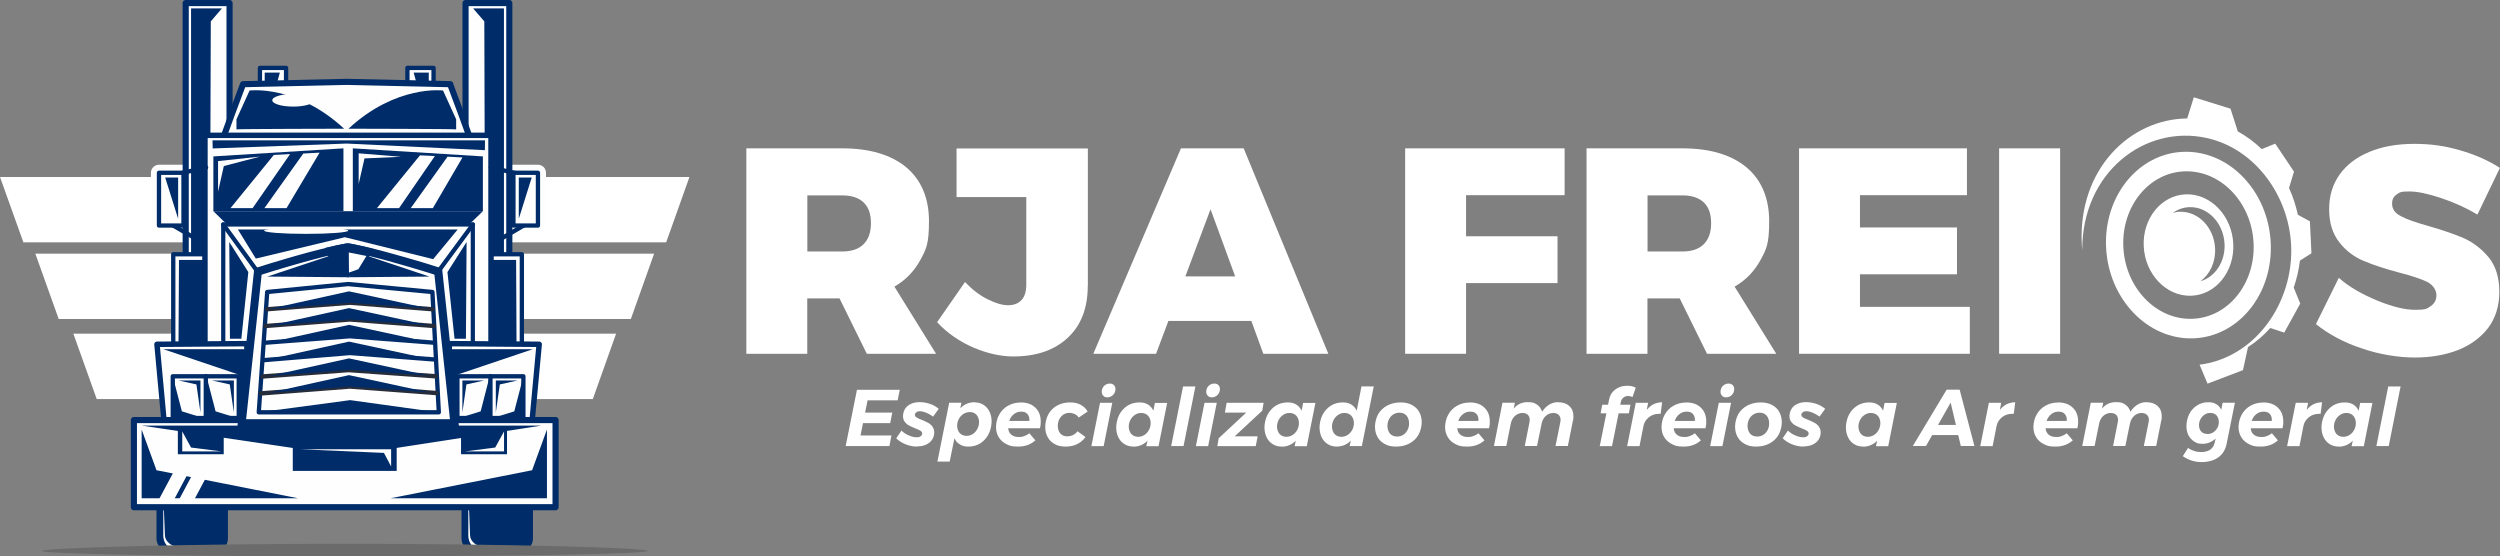 <?xml version="1.0" encoding="UTF-8"?>
<svg xmlns="http://www.w3.org/2000/svg" xmlns:xodm="http://www.corel.com/coreldraw/odm/2003" version="1.1" viewBox="0 0 2610.4 581">
  <rect x="0" y="0" width="2610.4" height="581" fill="#808080" stroke="none"/>
  <defs>
    <style>
      .cls-1 {
        fill: #002c69;
      }

      .cls-2 {
        stroke-width: 5.7px;
      }

      .cls-2, .cls-3, .cls-4, .cls-5, .cls-6, .cls-7 {
        stroke: #002c69;
      }

      .cls-2, .cls-3, .cls-4, .cls-5, .cls-6, .cls-7, .cls-8, .cls-9, .cls-10, .cls-11 {
        fill: none;
        stroke-linecap: round;
        stroke-linejoin: round;
      }

      .cls-3 {
        stroke-width: 6.4px;
      }

      .cls-4 {
        stroke-width: 4.4px;
      }

      .cls-5 {
        stroke-width: 4.5px;
      }

      .cls-6, .cls-10 {
        stroke-width: 4.5px;
      }

      .cls-7, .cls-8 {
        stroke-width: 4.5px;
      }

      .cls-12 {
        fill: #fff;
      }

      .cls-13 {
        fill: #fefefe;
      }

      .cls-14 {
        fill: #6b6b6b;
      }

      .cls-8, .cls-9, .cls-10, .cls-11 {
        stroke: #262c3a;
      }

      .cls-9 {
        stroke-width: 4.6px;
      }

      .cls-11 {
        stroke-width: 4.6px;
      }
    </style>
  </defs>
  <!-- Generator: Adobe Illustrator 28.6.0, SVG Export Plug-In . SVG Version: 1.2.0 Build 709)  -->
  <g>
    <g id="Camada_1">
      <g id="Layer_x5F_1">
        <g id="_2601807098800">
          <g>
            <path class="cls-12" d="M905.1,369.4l-28.5-57.8h-33.7v57.8h-63.6v-214.5h100.1c28.8,0,51.1,6.7,67,19.9,15.6,13.2,23.6,32.1,23.6,56.3s-3.1,29.4-9.2,40.7c-6.4,11.6-15.3,20.8-26.9,27.5l43.5,70.1h-72.2ZM843,262.6h36.4c9.5,0,17.1-2.4,22.3-7.6,5.2-5.2,7.7-12.5,7.7-22s-2.4-16.5-7.7-21.7c-5.2-4.9-12.9-7.3-22.3-7.3h-36.4v58.8h0Z"/>
            <path class="cls-12" d="M1135.8,298.4c0,23.3-7,41.3-20.8,54.2-14.1,13.2-33,19.6-57.2,19.6s-57.5-11.9-79.3-35.8l29.1-41.9c7.7,8,15.6,14.1,23.9,18.1,8,4,15,6.1,21.1,6.1s10.7-1.8,14.1-5.5c3.4-3.7,4.9-9.2,4.9-16.2v-91.2h-72.8v-50.8h137.1v143.5h0Z"/>
            <path class="cls-12" d="M1319.1,369.4l-12.5-34.3h-86.6l-12.9,34.3h-65.5l91.5-214.5h65.5l88.4,214.5h-67.9ZM1237.7,288.6h52l-25.7-70.1-26.3,70.1Z"/>
            <polygon class="cls-12" points="1467.2 154.9 1633.7 154.9 1633.7 203.8 1530.8 203.8 1530.8 246.7 1626.3 246.7 1626.3 295.6 1530.8 295.6 1530.8 369.4 1467.2 369.4 1467.2 154.9"/>
            <path class="cls-12" d="M1782.4,369.4l-28.5-57.8h-33.7v57.8h-63.6v-214.5h100.1c28.8,0,51.1,6.7,67,19.9,15.6,13.2,23.6,32.1,23.6,56.3s-3.1,29.4-9.2,40.7c-6.4,11.6-15.3,20.8-26.9,27.5l43.5,70.1h-72.2ZM1720.3,262.6h36.4c9.5,0,17.1-2.4,22.3-7.6,5.2-5.2,7.7-12.5,7.7-22s-2.4-16.5-7.7-21.7c-5.2-4.9-12.9-7.3-22.3-7.3h-36.4v58.8h0Z"/>
            <polygon class="cls-12" points="1878.5 154.9 2053.8 154.9 2053.8 203.8 1942.1 203.8 1942.1 237.5 2043.4 237.5 2043.4 286.4 1942.1 286.4 1942.1 320.4 2056.8 320.4 2056.8 369.4 1878.5 369.4 1878.5 154.9"/>
            <polygon class="cls-12" points="2087.4 154.9 2151.1 154.9 2151.1 369.4 2087.4 369.4 2087.4 154.9"/>
            <path class="cls-12" d="M2586.8,224c-11.3-6.7-23.9-12.5-37.6-17.1-13.8-4.6-24.8-7-33.7-7s-9.8.9-12.9,3.1c-3.4,2.1-4.9,5.5-4.9,9.5,0,5.8,3.1,10.1,9.2,13.2,6.1,3.4,15.9,6.7,29.1,10.4,15,4.3,27.5,8.6,37.3,12.9,9.8,4.6,18.4,11.3,25.7,20.2,7,8.9,10.7,20.8,10.7,35.5s-4,27.5-11.6,37.6c-8,10.4-18.7,18.1-31.8,23.3-13.5,5.2-28.5,7.7-45,7.7s-36.7-3.1-55.1-9.5c-18.7-6.1-34.6-14.7-48-25.4l23.9-48.3c10.7,9.5,24.2,17.1,39.8,23.6,15.6,6.4,28.8,9.8,40.1,9.8s12.2-1.2,16.2-4c4-2.8,5.8-6.4,5.8-11.3s-3.1-10.4-9.5-13.8c-6.4-3.1-16.2-6.4-29.4-9.8-15-4-27.2-8-37-12.2-9.8-4-18.4-10.4-25.4-19.3-7-8.9-10.7-20.2-10.7-34.6s3.7-26,11-36.4c7.3-10.1,17.7-18.1,31.2-23.6,13.2-5.5,28.8-8.3,46.5-8.3s32.1,2.1,48,6.7c15.9,4.6,29.7,10.7,41.6,18.4l-23.6,49h0Z"/>
            <path class="cls-12" d="M2399.3,224.1c-2.1-9.7-5.2-19-9.2-27.8l5.2-17.1-19.6-29.2-14.1,5.7c-7.4-7.2-15.8-13.4-25-18.5l-7.6-23.7-38.3-11.9-6.9,22.1c-60.1.6-113.9,53.2-110.1,131,.1,2.3.3,4.5.5,6.8-.4-81.7,65.5-131.7,130-117.4,50.6,11.2,85.7,60.3,88.1,112,2.5,51.6-27.7,104.2-77,120.5-6.1,2-12.3,3.4-18.6,4.2l8.3,19.8,37-14.1,5.3-24.1c8.7-5.6,16.5-12.3,23.2-19.9l14.6,4.8,16.7-30.3-6.8-16.7c3.1-9,5.3-18.4,6.5-28.2l12-7.6-1.6-33.4-12.7-6.9h0Z"/>
            <path class="cls-12" d="M2268.8,222.3c5-3.6,10.9-5.8,17.4-6,19.2-.6,35.5,16.6,36.6,38.3.9,18.8-10,34.8-25.3,39.1,9.9-7.1,16.1-19.9,15.4-34.3-1-21.7-17.4-38.8-36.6-38.3-2.6,0-5.1.5-7.5,1.2h0ZM2331.9,254.5c-1.4-29.2-23.5-52.3-49.3-51.6-25.8.8-45.6,25.1-44.2,54.3,1.4,29.2,23.5,52.3,49.3,51.6s45.6-25.1,44.2-54.3h0Z"/>
            <path class="cls-12" d="M2288.8,332.9c-37.6,1.1-69.7-32.5-71.7-75-2-42.5,26.8-77.9,64.3-79,37.6-1.1,69.7,32.5,71.7,75,2,42.5-26.8,77.9-64.3,79h0ZM2280.4,158.5c-47.5,1.4-83.9,46.1-81.3,99.9,2.6,53.8,43.2,96.2,90.6,94.9,47.5-1.4,83.9-46.1,81.3-99.9-2.6-53.8-43.2-96.2-90.6-94.9h0Z"/>
            <path class="cls-12" d="M937.4,418h-31.5l-2.6,12.8h28.4l-2.2,11h-28.4l-2.6,12.9h32.3l-2.1,11.1h-45.7l11.8-58.8h44.7l-2.2,11h0ZM957.6,466.3c-4.1,0-8.1-.8-12.1-2.4-3.9-1.6-7.2-3.7-9.7-6.3l5.5-8c2.1,2.1,4.6,3.8,7.6,5,2.9,1.3,5.6,2,8.1,2s3.2-.3,4.3-1.1c1.1-.8,1.6-1.7,1.6-2.9s-.6-2-1.8-2.8c-1.2-.8-2.9-1.6-5.4-2.5-2.6-1.1-4.8-2.1-6.5-3-1.8-.9-3.2-2.2-4.5-3.9-1.3-1.6-1.8-3.7-1.8-6.1s.8-5.3,2.2-7.5c1.4-2.2,3.5-3.9,6.1-5.1,2.6-1.2,5.6-1.8,9.1-1.8s7.1.6,10.7,1.8,6.6,3,9.2,5.2l-5.9,8.1c-2.4-1.8-4.8-3.1-7.2-4.1-2.5-1-4.7-1.5-6.6-1.5s-2.7.3-3.7,1.1c-1,.8-1.5,1.6-1.5,2.7s.6,1.9,1.8,2.7c1.2.8,2.9,1.6,5.4,2.5,2.7,1.1,4.9,2.2,6.6,3.1,1.8.9,3.3,2.3,4.5,3.9,1.3,1.8,1.9,3.9,1.9,6.3s-.8,5.3-2.3,7.5c-1.5,2.2-3.6,3.9-6.3,5.1-2.8,1.3-5.9,1.8-9.3,1.8h0ZM1017.4,420.1c3.5,0,6.6.8,9.4,2.5,2.7,1.7,4.8,4,6.3,7.1,1.5,3,2.3,6.5,2.3,10.4s-1.1,9.3-3.2,13.3c-2.1,4-5,7.2-8.6,9.5-3.7,2.3-7.8,3.4-12.3,3.4s-6.6-.8-9.1-2.3c-2.5-1.4-4.4-3.6-5.6-6.4l-5,24.4h-12.8l12.3-61.5h12.8l-1.2,5.8c1.9-2,4.2-3.6,6.7-4.7,2.5-1.1,5.2-1.6,8-1.6h0ZM1012.5,430.3c-2.4,0-4.6.7-6.5,1.9-2,1.3-3.6,3-4.8,5.2-1.2,2.2-1.8,4.6-1.8,7.2s.9,5.7,2.7,7.6c1.8,1.9,4.2,2.9,7.1,2.9s4.5-.7,6.5-1.9c2-1.3,3.6-3,4.8-5.3,1.2-2.2,1.8-4.6,1.8-7.2s-.9-5.7-2.7-7.6c-1.8-1.9-4.2-2.9-7.1-2.9h0ZM1065.7,420.2c4.3,0,8.1.8,11.2,2.4,3.1,1.7,5.5,4,7.3,7,1.7,3,2.5,6.5,2.5,10.5s-.3,4.6-.8,7.1h-33.2c.3,2.9,1.3,5.1,3.3,6.7,1.9,1.6,4.4,2.4,7.7,2.4s3.9-.3,5.9-1,3.6-1.6,5.2-2.9l6.3,7.4c-4.8,4.3-10.7,6.5-17.8,6.5s-8.8-.8-12.3-2.5c-3.5-1.7-6.2-4.1-8.1-7.2s-2.9-6.6-2.9-10.7,1.1-9.2,3.4-13.1c2.2-3.9,5.2-7,9.2-9.2,3.9-2.2,8.2-3.3,13.1-3.3h0ZM1074.8,439.5c.3-2.9-.4-5.3-1.9-7.1s-3.7-2.6-6.6-2.6-5.3.8-7.6,2.6c-2.3,1.8-3.9,4.1-4.9,7.1h21,0ZM1112.3,466.3c-4.2,0-7.9-.8-11-2.6-3.2-1.7-5.6-4.1-7.3-7.2-1.8-3.1-2.6-6.7-2.6-10.8s1.1-9.3,3.3-13.2c2.2-3.9,5.2-6.9,9.2-9.1,3.9-2.1,8.2-3.2,13.2-3.2s8.1.8,11.2,2.4c3.2,1.7,5.6,4,7.4,7.1l-9.3,6.3c-1.1-1.6-2.4-2.8-4.1-3.6-1.7-.8-3.6-1.3-5.7-1.3s-4.4.6-6.1,1.7c-1.8,1.2-3.3,2.8-4.4,4.9s-1.6,4.5-1.6,7.1.8,5.9,2.6,7.8c1.8,2,4,3,7,3,4.7,0,8.4-1.8,11-5.3l8.3,6c-2.2,3.2-5,5.6-8.6,7.4s-7.7,2.6-12.3,2.6h0ZM1161.4,420.6l-9,45.2h-12.8l9-45.2h12.8ZM1158.8,400.5c1.8,0,3.2.5,4.3,1.6,1.1,1.1,1.6,2.5,1.6,4.3s-.8,4.5-2.5,6c-1.7,1.7-3.7,2.5-6,2.5s-3.1-.6-4.2-1.7c-1.1-1.1-1.6-2.5-1.6-4.3s.8-4.5,2.5-6c1.6-1.6,3.6-2.4,6-2.4h0ZM1183.5,466.3c-3.5,0-6.6-.8-9.3-2.5-2.8-1.7-4.9-4-6.4-7.1-1.5-3-2.3-6.5-2.3-10.4s1.1-9.3,3.2-13.3c2.1-3.9,5-7.1,8.6-9.4,3.7-2.3,7.8-3.4,12.3-3.4s6.6.8,9.1,2.2c2.4,1.5,4.4,3.7,5.6,6.5l1.6-8.2h12.8l-9,45.2h-12.8l1.3-5.7c-4.1,4.1-9.1,6.2-14.7,6.2h0ZM1188.4,456.1c2.4,0,4.5-.7,6.5-1.9,2-1.3,3.6-3,4.8-5.3,1.2-2.2,1.8-4.6,1.8-7.2s-.9-5.7-2.7-7.6c-1.8-1.9-4.2-2.9-7.1-2.9s-4.5.7-6.5,1.9c-2,1.3-3.6,3-4.8,5.2-1.2,2.3-1.8,4.6-1.8,7.2s.9,5.8,2.7,7.7c1.8,1.9,4.2,2.9,7.1,2.9h0ZM1248.2,403.5l-12.4,62.3h-12.9l12.4-62.3h12.9ZM1270.5,420.6l-9,45.2h-12.8l9-45.2h12.8ZM1267.9,400.5c1.8,0,3.2.5,4.3,1.6,1.1,1.1,1.6,2.5,1.6,4.3s-.8,4.5-2.5,6c-1.7,1.7-3.7,2.5-6,2.5s-3.1-.6-4.2-1.7c-1.1-1.1-1.6-2.5-1.6-4.3s.8-4.5,2.5-6c1.6-1.6,3.6-2.4,6-2.4h0ZM1319.4,420.7l-1.4,8.1-28.8,26.8h24l-2,10.2h-40.1c0,0,1.4-8.2,1.4-8.2l28.8-26.8h-22.3c0,0,1.8-10.2,1.8-10.2h38.6c0,0,0,0,0,0Z"/>
            <path class="cls-12" d="M1338.3,466.3c-3.5,0-6.6-.8-9.3-2.5-2.8-1.7-4.9-4-6.4-7.1-1.5-3-2.3-6.5-2.3-10.4s1.1-9.3,3.2-13.3c2.1-3.9,5-7.1,8.6-9.4,3.7-2.3,7.8-3.4,12.3-3.4s6.6.8,9.1,2.2c2.4,1.5,4.4,3.7,5.6,6.5l1.6-8.2h12.8l-9,45.2h-12.8l1.3-5.7c-4.1,4.1-9.1,6.2-14.7,6.2h0ZM1343.2,456.1c2.4,0,4.5-.7,6.5-1.9,2-1.3,3.6-3,4.8-5.3,1.2-2.2,1.8-4.6,1.8-7.2s-.9-5.7-2.7-7.6c-1.8-1.9-4.2-2.9-7.1-2.9s-4.5.7-6.5,1.9c-2,1.3-3.6,3-4.8,5.2-1.2,2.3-1.8,4.6-1.8,7.2s.9,5.8,2.7,7.7c1.8,1.9,4.2,2.9,7.1,2.9h0ZM1395.8,466.3c-3.5,0-6.6-.8-9.3-2.5-2.8-1.7-4.9-4-6.4-7.1-1.5-3-2.3-6.5-2.3-10.4s1.1-9.3,3.2-13.3c2.1-3.9,5-7.1,8.6-9.4,3.7-2.3,7.8-3.4,12.3-3.4s6.6.8,9.1,2.2c2.4,1.5,4.4,3.7,5.6,6.5l5-25.4h12.8l-12.4,62.3h-12.8l1.3-5.7c-4.1,4.1-9.1,6.2-14.7,6.2h0ZM1400.6,456.1c2.4,0,4.5-.7,6.5-1.9,2-1.3,3.6-3,4.8-5.3,1.2-2.2,1.8-4.6,1.8-7.2s-.9-5.7-2.7-7.6c-1.8-1.9-4.2-2.9-7.1-2.9s-4.5.7-6.5,1.9c-2,1.3-3.6,3-4.8,5.2-1.2,2.3-1.8,4.6-1.8,7.2s.9,5.8,2.7,7.7c1.8,1.9,4.2,2.9,7.1,2.9h0ZM1462.4,420.2c4.5,0,8.4.8,11.8,2.6,3.3,1.8,5.9,4.1,7.6,7.2,1.8,3.1,2.7,6.8,2.7,10.9s-1.2,9.3-3.4,13.2c-2.3,3.9-5.5,6.9-9.5,9-4,2.1-8.6,3.2-13.8,3.2s-8.3-.8-11.7-2.6-6-4.2-7.7-7.3c-1.8-3.1-2.7-6.8-2.7-10.9s1.2-9.3,3.4-13.2c2.3-3.8,5.5-6.8,9.5-8.9s8.6-3.2,13.8-3.2h0ZM1461.4,430.9c-2.4,0-4.5.6-6.5,1.8s-3.4,2.8-4.5,4.9c-1.1,2.1-1.7,4.5-1.7,7.2s.9,6,2.7,8c1.8,2,4.2,3,7.3,3s4.5-.6,6.5-1.8,3.4-2.9,4.5-5c1.1-2.1,1.6-4.4,1.6-7.1s-.9-6-2.7-8c-1.8-2-4.3-3-7.3-3h0ZM1534.6,420.2c4.3,0,8.1.8,11.2,2.4,3.1,1.7,5.5,4,7.3,7,1.7,3,2.5,6.5,2.5,10.5s-.3,4.6-.8,7.1h-33.2c.3,2.9,1.3,5.1,3.3,6.7,1.9,1.6,4.4,2.4,7.7,2.4s3.9-.3,5.9-1,3.6-1.6,5.2-2.9l6.3,7.4c-4.8,4.3-10.7,6.5-17.8,6.5s-8.8-.8-12.3-2.5c-3.5-1.7-6.2-4.1-8.1-7.2s-2.9-6.6-2.9-10.7,1.1-9.2,3.4-13.1c2.2-3.9,5.2-7,9.2-9.2,3.9-2.2,8.2-3.3,13.1-3.3h0ZM1543.7,439.5c.3-2.9-.4-5.3-1.9-7.1s-3.7-2.6-6.6-2.6-5.3.8-7.6,2.6c-2.3,1.8-3.9,4.1-4.9,7.1h21ZM1626.9,420c5,0,8.8,1.3,11.7,3.9,2.9,2.7,4.3,6.2,4.3,10.7s-.2,2.9-.5,4.5l-5.3,26.6h-12.9l5-24.8c.2-.8.3-1.7.3-2.4,0-2.3-.7-4-2.1-5.4-1.4-1.3-3.3-1.9-5.7-1.9s-5.4,1-7.6,3c-2.3,2.1-3.7,4.8-4.4,8.1l-4.8,23.4h-12.8l4.9-24.8c.2-.8.3-1.7.3-2.4,0-2.3-.7-4-2-5.4-1.4-1.3-3.4-1.9-5.8-1.9s-5.4,1-7.6,3c-2.3,2.1-3.7,4.8-4.4,8.1l-4.7,23.4h-12.9l8.9-45.2h13l-1.3,6.2c3.7-4.5,8.5-6.8,14.4-6.8s7.3.8,10,2.6c2.6,1.8,4.4,4.3,5.3,7.4,4.4-6.6,10-10,16.9-10h0ZM1699.9,413.5c-1.8,0-3.3.5-4.7,1.6-1.4,1.1-2.3,2.4-2.7,4.2l-.7,3.3h10.7l-1.7,9h-10.7l-6.9,34.2h-12.8l6.9-34.2h-6l1.7-9h6.1l.9-4.8c.9-4.9,3.2-8.6,6.7-11.2,3.4-2.5,7.5-3.8,12.1-3.8s6.5.7,9.2,2l-3.4,9.8c-.7-.3-1.4-.6-2.4-.8-.9-.3-1.8-.3-2.4-.3h0ZM1719.4,428.1c2-2.6,4.4-4.6,7.1-6,2.8-1.3,5.7-2,9-2.1l-1.5,12.1c-.4,0-.9,0-1.7,0-3.9,0-7.5,1.1-10.4,3.4-2.9,2.3-4.9,5.2-5.7,8.6l-4.3,21.7h-12.9l9-45.2h12.9l-1.5,7.6h0ZM1760.6,420.2c4.3,0,8.1.8,11.2,2.4,3.1,1.7,5.5,4,7.3,7,1.7,3,2.5,6.5,2.5,10.5s-.3,4.6-.8,7.1h-33.2c.3,2.9,1.3,5.1,3.3,6.7,1.9,1.6,4.4,2.4,7.7,2.4s3.9-.3,5.9-1,3.6-1.6,5.2-2.9l6.3,7.4c-4.8,4.3-10.7,6.5-17.8,6.5s-8.8-.8-12.3-2.5c-3.5-1.7-6.2-4.1-8.1-7.2s-2.9-6.6-2.9-10.7,1.1-9.2,3.4-13.1c2.2-3.9,5.2-7,9.2-9.2,3.9-2.2,8.2-3.3,13.1-3.3h0ZM1769.7,439.5c.3-2.9-.4-5.3-1.9-7.1s-3.7-2.6-6.6-2.6-5.3.8-7.6,2.6c-2.3,1.8-3.9,4.1-4.9,7.1h21ZM1807.5,420.6l-9,45.2h-12.8l9-45.2h12.8ZM1804.9,400.5c1.8,0,3.2.5,4.3,1.6,1.1,1.1,1.6,2.5,1.6,4.3s-.8,4.5-2.5,6c-1.7,1.7-3.7,2.5-6,2.5s-3.1-.6-4.2-1.7c-1.1-1.1-1.6-2.5-1.6-4.3s.8-4.5,2.5-6c1.6-1.6,3.6-2.4,6-2.4h0ZM1838.4,420.2c4.5,0,8.4.8,11.8,2.6,3.3,1.8,5.9,4.1,7.6,7.2s2.7,6.8,2.7,10.9-1.2,9.3-3.4,13.2c-2.3,3.9-5.5,6.9-9.5,9s-8.6,3.2-13.8,3.2-8.3-.8-11.7-2.6-6-4.2-7.7-7.3c-1.8-3.1-2.7-6.8-2.7-10.9s1.2-9.3,3.4-13.2c2.3-3.8,5.5-6.8,9.5-8.9s8.6-3.2,13.8-3.2h0ZM1837.4,430.9c-2.4,0-4.5.6-6.5,1.8-1.9,1.2-3.4,2.8-4.5,4.9-1.1,2.1-1.7,4.5-1.7,7.2s.9,6,2.7,8c1.8,2,4.2,3,7.3,3s4.5-.6,6.5-1.8c1.9-1.2,3.4-2.9,4.5-5,1.1-2.1,1.6-4.4,1.6-7.1s-.9-6-2.7-8c-1.8-2-4.3-3-7.3-3h0ZM1883.2,466.3c-4.1,0-8.1-.8-12.1-2.4-3.9-1.6-7.2-3.7-9.7-6.3l5.5-8c2.1,2.1,4.6,3.8,7.6,5,2.9,1.3,5.6,2,8.1,2s3.2-.3,4.3-1.1c1.1-.8,1.6-1.7,1.6-2.9s-.6-2-1.8-2.8c-1.2-.8-2.9-1.6-5.4-2.5-2.6-1.1-4.8-2.1-6.5-3-1.8-.9-3.2-2.2-4.5-3.9-1.3-1.6-1.8-3.7-1.8-6.1s.8-5.3,2.2-7.5c1.4-2.2,3.5-3.9,6.1-5.1,2.6-1.2,5.6-1.8,9.1-1.8s7.1.6,10.7,1.8c3.6,1.3,6.6,3,9.2,5.2l-5.9,8.1c-2.4-1.8-4.8-3.1-7.2-4.1-2.5-1-4.7-1.5-6.6-1.5s-2.7.3-3.7,1.1c-1,.8-1.5,1.6-1.5,2.7s.6,1.9,1.8,2.7c1.2.8,2.9,1.6,5.4,2.5,2.7,1.1,4.9,2.2,6.6,3.1,1.8.9,3.3,2.3,4.5,3.9,1.3,1.8,1.9,3.9,1.9,6.3s-.8,5.3-2.3,7.5-3.6,3.9-6.3,5.1c-2.8,1.3-5.9,1.8-9.3,1.8h0ZM1945.4,466.3c-3.5,0-6.6-.8-9.3-2.5-2.8-1.7-4.9-4-6.4-7.1s-2.3-6.5-2.3-10.4,1.1-9.3,3.2-13.3c2.1-3.9,5-7.1,8.6-9.4,3.7-2.3,7.8-3.4,12.3-3.4s6.6.8,9.1,2.2c2.4,1.5,4.4,3.7,5.6,6.5l1.6-8.2h12.8l-9,45.2h-12.8l1.3-5.7c-4.1,4.1-9.1,6.2-14.7,6.2h0ZM1950.3,456.1c2.4,0,4.5-.7,6.5-1.9,2-1.3,3.6-3,4.8-5.3,1.2-2.2,1.8-4.6,1.8-7.2s-.9-5.7-2.7-7.6c-1.8-1.9-4.2-2.9-7.1-2.9s-4.5.7-6.5,1.9c-2,1.3-3.6,3-4.8,5.2-1.2,2.3-1.8,4.6-1.8,7.2s.9,5.8,2.7,7.7,4.2,2.9,7.1,2.9h0ZM2047.4,465.7l-2.7-11.4h-27.2l-6.5,11.4h-13.7l35.3-58.8h13.6l15.4,58.8h-14.3ZM2023.7,443.7h18.6l-5.5-23.3-13.2,23.3h0ZM2088.1,428.1c2-2.6,4.4-4.6,7.1-6,2.8-1.3,5.7-2,9-2.1l-1.5,12.1c-.4,0-.9,0-1.7,0-3.9,0-7.5,1.1-10.4,3.4s-4.9,5.2-5.7,8.6l-4.3,21.7h-12.9l9-45.2h12.9l-1.5,7.6h0ZM2148.9,420.2c4.3,0,8.1.8,11.2,2.4,3.1,1.7,5.5,4,7.3,7,1.7,3,2.5,6.5,2.5,10.5s-.3,4.6-.8,7.1h-33.2c.3,2.9,1.3,5.1,3.3,6.7,1.9,1.6,4.4,2.4,7.7,2.4s3.9-.3,5.9-1c1.9-.7,3.6-1.6,5.2-2.9l6.3,7.4c-4.8,4.3-10.7,6.5-17.8,6.5s-8.8-.8-12.3-2.5c-3.5-1.7-6.2-4.1-8.1-7.2-1.9-3.1-2.9-6.6-2.9-10.7s1.1-9.2,3.4-13.1c2.2-3.9,5.2-7,9.2-9.2,3.9-2.2,8.2-3.3,13.1-3.3h0ZM2158,439.5c.3-2.9-.4-5.3-1.9-7.1-1.5-1.8-3.7-2.6-6.6-2.6s-5.3.8-7.6,2.6c-2.3,1.8-3.9,4.1-4.9,7.1h21,0ZM2241.2,420c5,0,8.8,1.3,11.7,3.9,2.9,2.7,4.3,6.2,4.3,10.7s-.2,2.9-.5,4.5l-5.3,26.6h-12.9l5-24.8c.2-.8.3-1.7.3-2.4,0-2.3-.7-4-2.1-5.4-1.4-1.3-3.3-1.9-5.7-1.9s-5.4,1-7.6,3c-2.3,2.1-3.7,4.8-4.4,8.1l-4.8,23.4h-12.8l4.9-24.8c.2-.8.3-1.7.3-2.4,0-2.3-.7-4-2-5.4-1.4-1.3-3.4-1.9-5.8-1.9s-5.4,1-7.6,3c-2.3,2.1-3.7,4.8-4.4,8.1l-4.7,23.4h-12.9l8.9-45.2h13l-1.3,6.2c3.7-4.5,8.5-6.8,14.4-6.8s7.3.8,10,2.6c2.6,1.8,4.4,4.3,5.3,7.4,4.4-6.6,10-10,16.9-10h0ZM2298.7,482.5c-7.1,0-13.6-2.1-19.5-6.2l5.5-8.6c1.8,1.4,3.9,2.4,6.4,3.2,2.4.8,4.8,1.1,7.2,1.1,3.9,0,7-.8,9.4-2.4s3.9-3.9,4.7-7.1l1.1-4.6c-3.9,3.6-8.5,5.5-13.6,5.5s-6.2-.8-8.8-2.4-4.5-3.8-6-6.5c-1.4-2.8-2.1-6-2.1-9.7s1-8.8,3-12.6c1.9-3.8,4.7-6.7,8.1-8.9,3.4-2.2,7.3-3.3,11.5-3.3s6.1.7,8.5,2c2.3,1.3,4,3.3,5.2,5.9l1.5-7.4h12.8l-8.7,43.2c-1.3,6-4.1,10.7-8.7,13.9-4.6,3.3-10.5,4.9-17.6,4.9h0ZM2304.9,453.2c2.1,0,4.1-.6,6-1.7,1.8-1.1,3.2-2.7,4.3-4.6s1.6-4,1.6-6.3-.8-5.1-2.4-6.9c-1.6-1.7-3.8-2.5-6.5-2.5s-4.1.6-5.9,1.7c-1.8,1.2-3.2,2.8-4.3,4.7-1.1,2-1.6,4.2-1.6,6.5s.8,5,2.4,6.6c1.6,1.6,3.7,2.4,6.4,2.4h0ZM2363,420.2c4.3,0,8.1.8,11.3,2.4,3.1,1.7,5.5,4,7.3,7,1.7,3,2.5,6.5,2.5,10.5s-.3,4.6-.8,7.1h-33.2c.3,2.9,1.3,5.1,3.3,6.7s4.4,2.4,7.7,2.4,3.9-.3,5.9-1c1.9-.7,3.6-1.6,5.2-2.9l6.3,7.4c-4.8,4.3-10.7,6.5-17.8,6.5s-8.8-.8-12.3-2.5c-3.5-1.7-6.2-4.1-8.1-7.2-1.9-3.1-2.9-6.6-2.9-10.7s1.1-9.2,3.4-13.1c2.2-3.9,5.2-7,9.2-9.2,3.9-2.2,8.2-3.3,13.1-3.3h0ZM2372.1,439.5c.3-2.9-.4-5.3-1.9-7.1-1.5-1.8-3.7-2.6-6.6-2.6s-5.3.8-7.6,2.6c-2.3,1.8-3.9,4.1-4.9,7.1h21ZM2408.5,428.1c2-2.6,4.4-4.6,7.1-6,2.8-1.3,5.7-2,9-2.1l-1.5,12.1c-.4,0-.9,0-1.7,0-3.9,0-7.5,1.1-10.4,3.4s-4.9,5.2-5.7,8.6l-4.3,21.7h-12.9l9-45.2h12.9l-1.5,7.6h0ZM2442,466.3c-3.5,0-6.6-.8-9.3-2.5-2.8-1.7-4.9-4-6.4-7.1-1.5-3-2.3-6.5-2.3-10.4s1.1-9.3,3.2-13.3c2.1-3.9,5-7.1,8.6-9.4,3.7-2.3,7.8-3.4,12.3-3.4s6.6.8,9.1,2.2c2.4,1.5,4.4,3.7,5.6,6.5l1.6-8.2h12.8l-9,45.2h-12.8l1.3-5.7c-4.1,4.1-9.1,6.2-14.7,6.2h0ZM2446.8,456.1c2.4,0,4.5-.7,6.5-1.9,2-1.3,3.6-3,4.8-5.3,1.2-2.2,1.8-4.6,1.8-7.2s-.9-5.7-2.7-7.6c-1.8-1.9-4.2-2.9-7.1-2.9s-4.5.7-6.5,1.9c-2,1.3-3.6,3-4.8,5.2-1.2,2.3-1.8,4.6-1.8,7.2s.9,5.8,2.7,7.7,4.2,2.9,7.1,2.9h0ZM2506.6,403.5l-12.4,62.3h-12.9l12.4-62.3h12.9Z"/>
          </g>
          <g>
            <polygon class="cls-12" points="695.6 253 469.3 253 469.3 184.8 719.9 184.8 695.6 253"/>
            <polygon class="cls-12" points="658.7 333.1 432.4 333.1 432.4 264.9 683 264.9 658.7 333.1"/>
            <polygon class="cls-12" points="619 416.7 392.7 416.7 392.7 348.4 643.3 348.4 619 416.7"/>
            <polygon class="cls-12" points="24.4 253 250.7 253 250.7 184.8 0 184.8 24.4 253"/>
            <polygon class="cls-12" points="61.3 333.1 287.6 333.1 287.6 264.9 36.9 264.9 61.3 333.1"/>
            <polygon class="cls-12" points="101 416.7 327.2 416.7 327.2 348.4 76.6 348.4 101 416.7"/>
            <path class="cls-13" d="M166,239.6c-2.3,0-4.2-1.9-4.2-4.2v-55c0-2.3,1.9-4.2,4.2-4.2h25.6c2.3,0,4.2,1.9,4.2,4.2v55c0,2.3-1.9,4.2-4.2,4.2h-25.6Z"/>
            <path class="cls-13" d="M191.6,172h-25.6c-4.6,0-8.4,3.8-8.4,8.4v55c0,4.6,3.7,8.4,8.4,8.4h25.6c4.6,0,8.4-3.7,8.4-8.4v-55c0-4.6-3.7-8.4-8.4-8.4h0ZM191.6,180.4v55h-25.6v-55h25.6Z"/>
            <path class="cls-13" d="M536.1,239.6c-2.3,0-4.2-1.9-4.2-4.2v-55c0-2.3,1.9-4.2,4.2-4.2h25.6c2.3,0,4.2,1.9,4.2,4.2v55c0,2.3-1.9,4.2-4.2,4.2h-25.6Z"/>
            <path class="cls-13" d="M561.7,172h-25.6c-4.6,0-8.4,3.8-8.4,8.4v55c0,4.6,3.8,8.4,8.4,8.4h25.6c4.6,0,8.4-3.7,8.4-8.4v-55c0-4.6-3.7-8.4-8.4-8.4h0ZM561.7,180.4v55h-25.6v-55h25.6Z"/>
            <polygon class="cls-13" points="193.9 301.4 239.7 301.4 239.7 3.2 193.9 3.2 193.9 301.4"/>
            <polygon class="cls-3" points="193.9 301.4 239.7 301.4 239.7 3.2 193.9 3.2 193.9 301.4"/>
            <polygon class="cls-1" points="231.7 8.8 199.5 8.8 199.5 322.4 219.1 322.4 220.1 22.3 231.7 8.8"/>
            <polygon class="cls-13" points="180.9 373.7 219.6 373.7 219.6 265.5 180.9 265.5 180.9 373.7"/>
            <polygon class="cls-7" points="180.9 373.7 219.6 373.7 219.6 265.5 180.9 265.5 180.9 373.7"/>
            <polygon class="cls-1" points="216 373.6 216 271.4 186.9 271.4 186.3 373 216 373.6"/>
            <polygon class="cls-13" points="486.1 301.4 531.8 301.4 531.8 3.2 486.1 3.2 486.1 301.4"/>
            <polygon class="cls-3" points="486.1 301.4 531.8 301.4 531.8 3.2 486.1 3.2 486.1 301.4"/>
            <polygon class="cls-1" points="494 8.8 526.2 8.8 526.2 322.4 506.6 322.4 505.7 22.3 494 8.8"/>
            <polygon class="cls-13" points="506.1 373.7 544.9 373.7 544.9 265.5 506.1 265.5 506.1 373.7"/>
            <polygon class="cls-7" points="506.1 373.7 544.9 373.7 544.9 265.5 506.1 265.5 506.1 373.7"/>
            <polygon class="cls-1" points="509.8 373.6 509.8 271.4 538.9 271.4 539.4 373 509.8 373.6"/>
            <polygon class="cls-13" points="425.4 96.7 452.7 96.7 452.7 70.9 425.4 70.9 425.4 96.7"/>
            <polygon class="cls-7" points="425.4 96.7 452.7 96.7 452.7 70.9 425.4 70.9 425.4 96.7"/>
            <polygon class="cls-1" points="431.9 75.8 447.7 75.8 447.7 92 436.4 92 431.9 75.8"/>
            <polygon class="cls-13" points="271.4 96.7 298.7 96.7 298.7 70.9 271.4 70.9 271.4 96.7"/>
            <polygon class="cls-7" points="271.4 96.7 298.7 96.7 298.7 70.9 271.4 70.9 271.4 96.7"/>
            <polygon class="cls-1" points="292.2 75.8 276.4 75.8 276.4 92 287.7 92 292.2 75.8"/>
            <path class="cls-13" d="M470.2,87.9l-107.1-2.4h0s-1.1,0-1.1,0h-1.1s0,0,0,0l-107.1,2.4s-22.7,60.2-21.7,59.9c1-.3,117.5,1.2,129.8.5,12.3.7,128.8-.8,129.8-.5,1.1.4-21.7-59.9-21.7-59.9h0Z"/>
            <path class="cls-3" d="M470.2,87.9l-107.1-2.4h0s-1.1,0-1.1,0h-1.1s0,0,0,0l-107.1,2.4s-22.8,60.2-21.7,59.9c1-.3,117.5,1.2,129.8.5,12.3.7,128.8-.8,129.8-.5,1.1.4-21.7-59.9-21.7-59.9h0Z"/>
            <path class="cls-1" d="M246.9,135.1v-10.5l13.7-30.1s49-6.3,98.7,39.9c0,0-112.9.2-112.4.7h0Z"/>
            <path class="cls-1" d="M476.3,135.1v-10.5l-13.7-30.1s-49-6.3-98.7,39.9c0,0,112.9.2,112.3.7h0Z"/>
            <path class="cls-13" d="M328.1,104.7c0,3.6-9.8,6.6-21.9,6.6s-21.9-2.9-21.9-6.6,9.8-6.6,21.9-6.6,21.9,2.9,21.9,6.6Z"/>
            <path class="cls-1" d="M224.5,575.9h-47.6c-7.5,0-13.5-6.1-13.5-13.5v-49.9h74.6v49.9c0,7.5-6.1,13.5-13.5,13.5h0Z"/>
            <path class="cls-13" d="M170.5,514.2v45s-.2,12.9,10.7,12.9h37.6l-37.5-2.1s-8.9-3-9.1-11.4l-1.8-44.5h0Z"/>
            <path class="cls-1" d="M543,575.9h-47.6c-7.5,0-13.5-6.1-13.5-13.5v-49.9h74.6v49.9c0,7.5-6.1,13.5-13.5,13.5h0Z"/>
            <path class="cls-13" d="M489,514.2v45s-.2,12.9,10.7,12.9h37.6l-37.4-2.1s-8.9-3-9.1-11.4l-1.7-44.5h0Z"/>
            <polygon class="cls-13" points="214 384.5 512.7 384.5 512.7 141.3 214 141.3 214 384.5"/>
            <polygon class="cls-2" points="214 384.5 512.7 384.5 512.7 141.3 214 141.3 214 384.5"/>
            <path class="cls-13" d="M233.1,365.8v-131.4h260.6v130.4l-260.6.9h0Z"/>
            <path class="cls-4" d="M233.1,365.8v-131.4h260.6v130.4l-260.6.9Z"/>
            <polygon class="cls-13" points="257.8 446.1 171.9 446.1 163.9 359.5 257.8 358.8 257.8 446.1"/>
            <polygon class="cls-2" points="257.8 446.1 171.9 446.1 163.9 359.5 257.8 358.8 257.8 446.1"/>
            <polygon class="cls-1" points="249.9 438.6 249.4 391.2 170.5 364.6 258.3 364.6 249.9 438.6"/>
            <polygon class="cls-7" points="180.4 436.5 249.3 436.5 249.3 392.9 180.4 392.9 180.4 436.5"/>
            <line class="cls-7" x1="214.9" y1="392.7" x2="214.9" y2="436.7"/>
            <polygon class="cls-1" points="221.9 397.3 221.4 397.3 239.9 401.4 244.2 430.8 244.2 397.3 221.9 397.3"/>
            <polygon class="cls-1" points="187 397.3 186.5 397.3 205.1 401.4 209.3 430.8 209.3 397.3 187 397.3"/>
            <polygon class="cls-1" points="180.4 392.9 189.9 429.5 213 436.7 180.4 436.7 180.4 392.9"/>
            <polygon class="cls-1" points="215.6 392.9 225.1 429.5 248.2 436.7 215.6 436.7 215.6 392.9"/>
            <polygon class="cls-13" points="469.1 446.1 555 446.1 563 359.5 469.1 358.8 469.1 446.1"/>
            <polygon class="cls-2" points="469.1 446.1 555 446.1 563 359.5 469.1 358.8 469.1 446.1"/>
            <polygon class="cls-1" points="477.1 438.6 477.5 391.2 556.4 364.6 468.7 364.6 477.1 438.6"/>
            <polygon class="cls-7" points="477.6 436.5 546.5 436.5 546.5 392.9 477.6 392.9 477.6 436.5"/>
            <line class="cls-7" x1="512.1" y1="392.7" x2="512.1" y2="436.7"/>
            <polygon class="cls-1" points="505.1 397.3 505.5 397.3 487 401.4 482.8 430.8 482.8 397.3 505.1 397.3"/>
            <polygon class="cls-1" points="539.9 397.3 540.4 397.3 521.9 401.4 517.7 430.8 517.7 397.3 539.9 397.3"/>
            <polygon class="cls-1" points="546.5 392.9 537 429.5 513.9 436.7 546.5 436.7 546.5 392.9"/>
            <polygon class="cls-1" points="511.3 392.9 501.9 429.5 478.7 436.7 511.3 436.7 511.3 392.9"/>
            <polygon class="cls-1" points="358.6 220.5 222.8 220.5 222.8 163.3 358.6 154.9 358.6 220.5"/>
            <polygon class="cls-13" points="316.7 160.3 333.7 159.4 299.2 217.3 276.1 217.3 316.7 160.3"/>
            <polygon class="cls-13" points="285.9 161.8 302.9 160.9 263.8 217.3 240.7 217.3 285.9 161.8"/>
            <polygon class="cls-13" points="227.7 200.1 227.7 168.2 271.5 163.5 233.7 173.4 227.7 200.1"/>
            <polygon class="cls-1" points="368.4 220.5 504.2 220.5 504.2 163.3 368.4 154.9 368.4 220.5"/>
            <polygon class="cls-13" points="467.3 163.6 482.9 164.4 452 217.3 428.9 217.3 467.3 163.6"/>
            <polygon class="cls-13" points="438.5 162.2 454.1 162.9 416.7 217.3 393.6 217.3 438.5 162.2"/>
            <polygon class="cls-13" points="374.5 192.1 374.5 160.1 418.8 163.7 380.6 165.4 374.5 192.1"/>
            <polygon class="cls-1" points="222.8 220.5 504.2 220.5 490.5 233.8 236.4 233.8 222.8 220.5"/>
            <polygon class="cls-13" points="139.8 529.6 580.1 529.6 580.1 438.6 139.8 438.6 139.8 529.6"/>
            <polygon class="cls-3" points="139.8 529.6 580.1 529.6 580.1 438.6 139.8 438.6 139.8 529.6"/>
            <polygon class="cls-1" points="147.9 448.5 147.9 520.3 311.4 520.3 163.4 491 147.9 448.5"/>
            <polygon class="cls-1" points="571.1 448.5 571.1 520.3 407.6 520.3 555.6 491 571.1 448.5"/>
            <polygon class="cls-1" points="147.9 444.4 565.2 444.4 360.6 475.9 147.9 444.4"/>
            <polygon class="cls-1" points="185.7 474.3 233.6 474.3 233.6 449.4 185.7 449.4 185.7 474.3"/>
            <polygon class="cls-1" points="481.4 474.3 529.4 474.3 529.4 449.4 481.4 449.4 481.4 474.3"/>
            <polygon class="cls-1" points="305.7 491.7 414.2 491.7 414.2 463.9 305.7 463.9 305.7 491.7"/>
            <polygon class="cls-13" points="313.5 469.1 408.4 469.1 408.4 487.1 400.9 472.9 313.5 469.1"/>
            <polygon class="cls-13" points="180.5 524 164.6 524 187.5 481.1 203.3 481.1 180.5 524"/>
            <polygon class="cls-13" points="201.6 524 185.7 524 208.6 481.1 224.5 481.1 201.6 524"/>
            <path class="cls-13" d="M485.8,471.3h40.5v-20.8l-9.2,16.8-31.3,4h0Z"/>
            <path class="cls-13" d="M230.8,471.3h-40.5v-20.8l9.2,16.8,31.3,4h0Z"/>
            <polygon class="cls-1" points="221.9 146.5 506.4 146.5 506.3 156.8 361.9 149.9 222.1 155 221.9 146.5"/>
            <line class="cls-6" x1="233.1" y1="234.4" x2="268.3" y2="282.8"/>
            <line class="cls-6" x1="493.8" y1="234.4" x2="457.3" y2="283.9"/>
            <polygon class="cls-1" points="239.4 252.7 259.3 284.1 252 353.7 240.1 353.7 239.4 252.7"/>
            <polygon class="cls-1" points="487.2 252.7 467.2 284.1 474.6 353.7 486.5 353.7 487.2 252.7"/>
            <path class="cls-13" d="M252.4,441.9l17-158.3,7.5-2.4,7-2.2c2.8-.9,5.6-1.7,8.4-2.5,3.1-.9,6.2-1.9,9.4-2.8,3.4-1,6.7-1.9,10.1-2.9,3.5-1,7-2,10.5-2.9,3.5-1,7.1-1.9,10.6-2.8,3.5-.9,6.9-1.8,10.4-2.6,3.3-.8,6.6-1.5,9.9-2.3,3-.6,6-1.3,9-1.8.5,0,1-.2,1.5-.2,0,0,.4,0,.4,0l2.1.4c1.5.3,3,.6,4.5.9,3.2.7,6.4,1.4,9.6,2.1,3.4.8,6.8,1.6,10.3,2.5,3.5.9,7,1.8,10.6,2.7,3.5.9,7.1,1.9,10.6,2.9,3.4,1,6.8,1.9,10.3,2.9,3.2.9,6.4,1.9,9.7,2.8,2.9.9,5.8,1.7,8.7,2.6l7.5,2.3,9.7,3.1,16.9,158.3h-222.1Z"/>
            <path class="cls-1" d="M363.6,254.1c-.8,0-1.5.1-2.2.2-3.1.6-6.1,1.2-9.2,1.8-3.3.7-6.7,1.5-10,2.3-3.5.8-7,1.7-10.5,2.6-3.6.9-7.1,1.9-10.7,2.8-3.5,1-7,1.9-10.5,2.9-3.4,1-6.8,1.9-10.1,2.9-3.1.9-6.3,1.8-9.4,2.8-2.8.8-5.6,1.7-8.4,2.5-2.4.7-4.7,1.4-7,2.2-1.8.6-3.6,1.1-5.4,1.7-1.2.4-2.3.7-3.5,1.1-.4.1-.8.3-1.2.4l-17.7,165.7h231.5l-17.7-165.7s-.1,0-.2,0c-.7-.2-1.4-.4-2-.7-1.4-.4-2.8-.9-4.2-1.3-2-.6-4-1.3-6-1.9-2.5-.8-5-1.5-7.5-2.3-2.9-.9-5.8-1.8-8.8-2.6-3.2-1-6.4-1.9-9.7-2.8-3.4-1-6.9-2-10.3-2.9-3.5-1-7.1-2-10.6-2.9-3.5-.9-7.1-1.9-10.6-2.8-3.4-.9-6.9-1.7-10.3-2.5-3.2-.8-6.5-1.5-9.7-2.1-1.5-.3-3-.6-4.5-.9-.7-.1-1.4-.3-2.2-.4-.4,0-.8,0-1.2,0h0ZM363.5,262.5l1.9.3c1.5.3,2.9.6,4.4.9,3.2.7,6.4,1.4,9.5,2.1,3.4.8,6.8,1.6,10.2,2.5,3.5.9,7,1.8,10.5,2.7,3.5.9,7,1.9,10.5,2.9,3.4,1,6.8,1.9,10.2,2.9,3.2.9,6.4,1.9,9.6,2.8,2.9.9,5.8,1.7,8.7,2.6,2.5.8,5,1.5,7.5,2.3,2,.6,4,1.2,6,1.9l1.1.4,16.2,150.9h-212.8l16.2-150.9c1.6-.5,3.2-1,4.8-1.5,2.3-.7,4.7-1.4,7-2.2,2.8-.8,5.6-1.7,8.3-2.5,3.1-.9,6.2-1.9,9.4-2.8,3.3-1,6.7-1.9,10.1-2.9,3.5-1,7-2,10.5-2.9,3.5-1,7-1.9,10.6-2.8,3.4-.9,6.9-1.7,10.3-2.6,3.3-.8,6.5-1.5,9.8-2.2,3.2-.7,6.2-1.3,8.9-1.8.4,0,.6,0,.7,0h0Z"/>
            <path class="cls-1" d="M363.3,289.5l13.8-4.7s8.5-16.2,12-25.1c-2.8-.7-5.7-1.4-8.5-2.1-3.2-.8-6.5-1.5-9.7-2.1-1.5-.3-3-.6-4.5-.9-.7-.1-1.4-.3-2.2-.4-1.1-.2-2.3,0-3.4.1-3.1.6-6.1,1.2-9.2,1.8-3.3.7-6.7,1.5-10,2.3-.7.2-1.5.4-2.2.6l8.9,25.3,15,5.3h0Z"/>
            <polygon class="cls-7" points="279 304.9 363.5 296.6 451.5 304.9 458.2 430.5 270.2 430.5 279 304.9"/>
            <polyline class="cls-8" points="279 322.9 365.3 316.1 451.4 322.9"/>
            <polyline class="cls-10" points="277.2 340.4 365.3 333.6 453.2 340.4"/>
            <polyline class="cls-5" points="276.4 357.9 365.3 351.1 454 357.9"/>
            <polyline class="cls-5" points="274.9 376.1 365.3 368.6 454 375.4"/>
            <polyline class="cls-11" points="274.2 393.1 364 386.4 454.9 392.9"/>
            <polyline class="cls-9" points="272.3 410.8 365.3 403.6 455.9 410.4"/>
            <polygon class="cls-13" points="364.4 284.6 374.2 281.1 382.6 267.3 364.2 263.6 364.4 284.6"/>
            <polygon class="cls-1" points="270.2 430.5 365.6 417.8 457.1 430.5 270.2 430.5"/>
            <polygon class="cls-1" points="281.1 322.6 364.4 304.2 447.9 322.2 365.3 316.1 281.1 322.6"/>
            <polygon class="cls-1" points="281.1 340.1 364.4 321.7 447.9 339.7 365.3 333.6 281.1 340.1"/>
            <polygon class="cls-1" points="281.1 357.6 364.4 339.2 447.9 357.2 365.3 351.1 281.1 357.6"/>
            <polygon class="cls-1" points="281.1 375.1 364.4 356.7 447.9 374.7 365.3 368.6 281.1 375.1"/>
            <polygon class="cls-1" points="281.1 392.6 364.4 374.2 447.9 392.2 365.3 386.1 281.1 392.6"/>
            <polygon class="cls-1" points="281.1 410.1 364.4 391.7 447.9 409.7 365.3 403.6 281.1 410.1"/>
            <polygon class="cls-1" points="448.4 288.8 384.8 267.6 375.1 284.3 363.3 289.5 448.4 288.8"/>
            <polygon class="cls-1" points="279.1 288.8 342.7 267.6 352.3 284.3 364.2 289.5 279.1 288.8"/>
            <polygon class="cls-1" points="477.9 239.6 248.4 239.6 267.1 270 360.1 247.7 452.3 270.6 477.9 239.6"/>
            <path class="cls-13" d="M363.6,240.8c0,1.9-19.6,3.4-43.9,3.4s-43.9-1.5-43.9-3.4,19.6-3.4,43.9-3.4,43.9,1.5,43.9,3.4Z"/>
            <line class="cls-7" x1="179.9" y1="182.9" x2="215.2" y2="174.9"/>
            <line class="cls-7" x1="177.8" y1="233.7" x2="212.6" y2="254"/>
            <polygon class="cls-13" points="166 235.5 191.6 235.5 191.6 180.4 166 180.4 166 235.5"/>
            <polygon class="cls-7" points="166 235.5 191.6 235.5 191.6 180.4 166 180.4 166 235.5"/>
            <polygon class="cls-1" points="172.5 185.4 186 185.4 186 228.4 172.5 185.4"/>
            <line class="cls-7" x1="547.7" y1="182.9" x2="512.5" y2="174.9"/>
            <line class="cls-7" x1="549.8" y1="233.7" x2="515.1" y2="254"/>
            <polygon class="cls-13" points="536.1 235.5 561.7 235.5 561.7 180.4 536.1 180.4 536.1 235.5"/>
            <polygon class="cls-7" points="536.1 235.5 561.7 235.5 561.7 180.4 536.1 180.4 536.1 235.5"/>
            <polygon class="cls-1" points="555.2 185.4 541.7 185.4 541.7 228.4 555.2 185.4"/>
            <path class="cls-14" d="M676.3,575.3c0,3.1-141.6,5.6-316.3,5.6s-316.3-2.5-316.3-5.6,141.6-7.5,316.3-7.5,316.3,4.3,316.3,7.5Z"/>
          </g>
        </g>
      </g>
    </g>
  </g>
</svg>